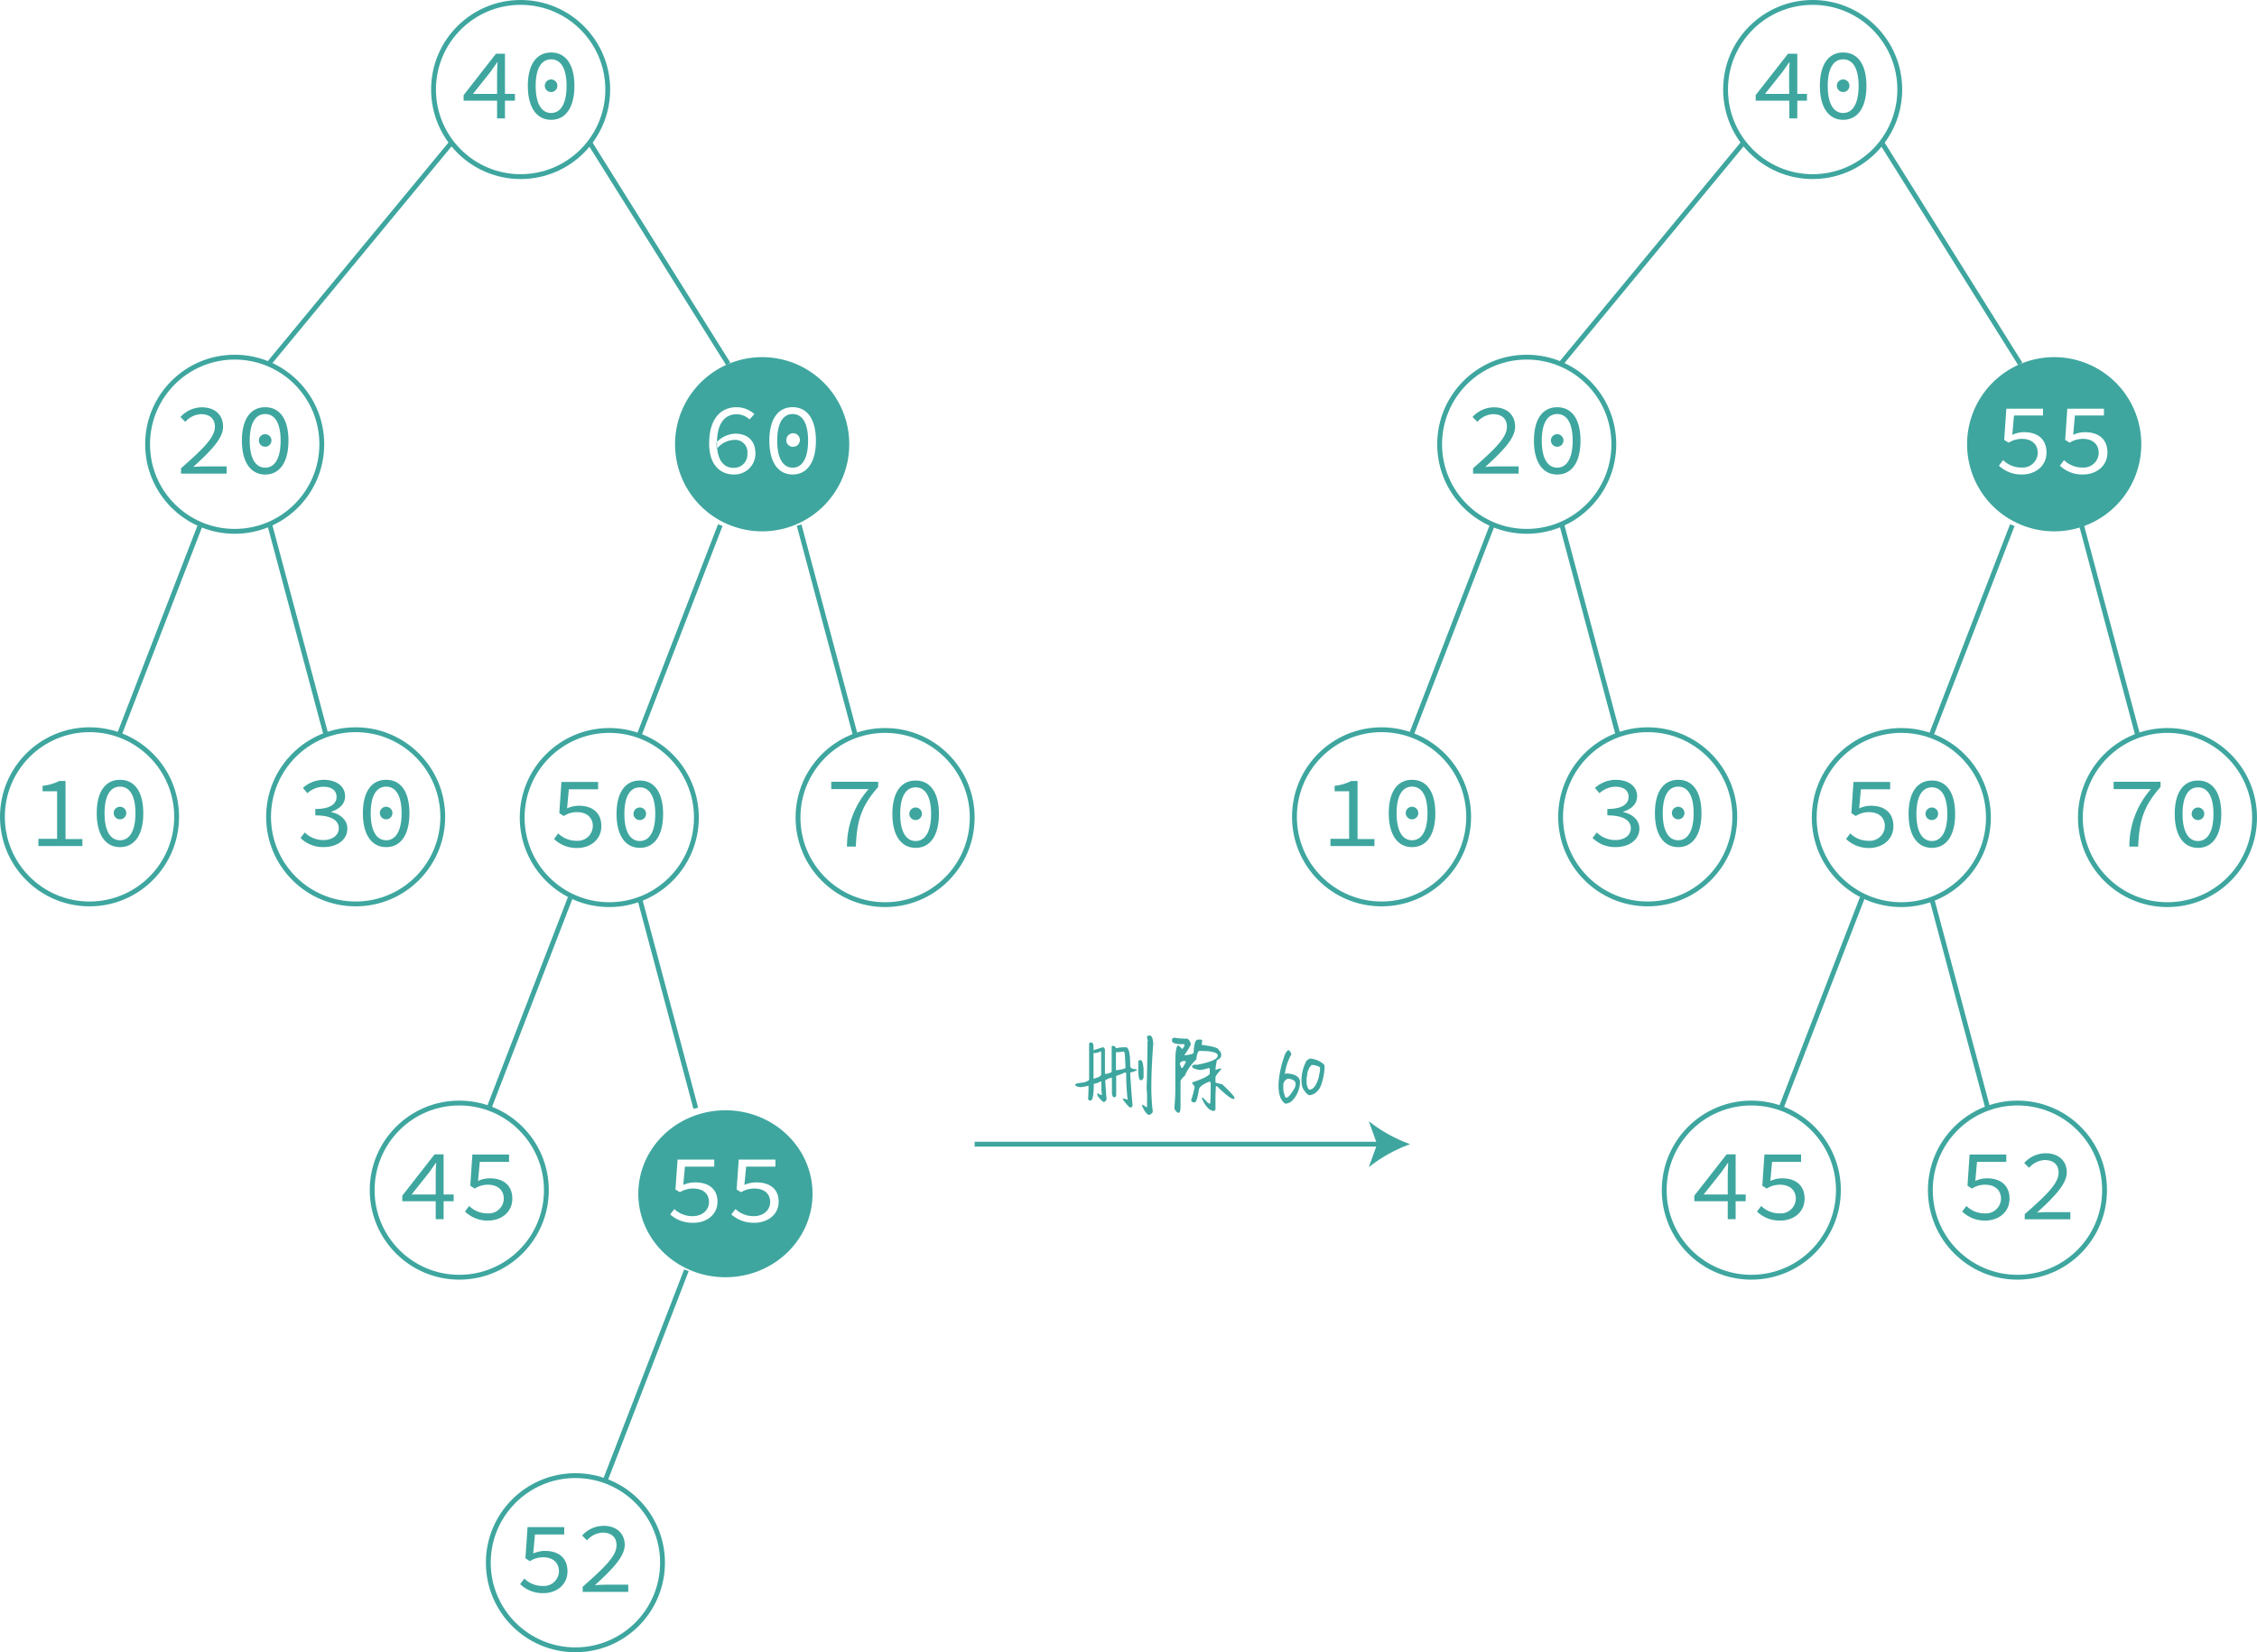 <svg id="图层_1" data-name="图层 1" xmlns="http://www.w3.org/2000/svg" viewBox="0 0 466.41 341.46"><defs><style>.cls-1{fill:none;stroke:#3ea69f;stroke-miterlimit:10;}.cls-2{fill:#3ea69f;}</style></defs><circle class="cls-1" cx="48.5" cy="91.81" r="18"/><path class="cls-2" d="M363,126.32c4.54-4,7-6.36,7-8.59,0-1.53-.93-2.6-2.9-2.6a4.61,4.61,0,0,0-3.21,1.59l-1-1a6,6,0,0,1,4.43-2c2.69,0,4.37,1.57,4.37,4s-2.52,5-6.16,8.31c.84-.06,1.7-.1,2.5-.1h4.39v1.49H363Z" transform="translate(-325.59 -29.54)"/><path class="cls-2" d="M375.58,120.61c0-4.5,1.83-6.91,4.81-6.91s4.81,2.41,4.81,6.91-1.83,7-4.81,7S375.58,125.06,375.58,120.61Zm8,0c0-3.85-1.32-5.5-3.19-5.5s-3.19,1.65-3.19,5.5,1.32,5.58,3.19,5.58S383.58,124.45,383.58,120.61Zm-4.49-.15a1.3,1.3,0,1,1,1.3,1.41A1.31,1.31,0,0,1,379.09,120.46Z" transform="translate(-325.59 -29.54)"/><circle class="cls-1" cx="18.5" cy="168.81" r="18"/><path class="cls-2" d="M333.53,202.9h3.86v-9.83h-3v-1.13a9.71,9.71,0,0,0,3.44-1h1.3v12h3.49v1.45h-9.09Z" transform="translate(-325.59 -29.54)"/><path class="cls-2" d="M345.58,197.61c0-4.5,1.83-6.91,4.81-6.91s4.81,2.41,4.81,6.91-1.83,7-4.81,7S345.58,202.06,345.58,197.61Zm8,0c0-3.85-1.32-5.5-3.19-5.5s-3.19,1.65-3.19,5.5,1.32,5.58,3.19,5.58S353.58,201.45,353.58,197.61Zm-4.49-.15a1.3,1.3,0,1,1,1.3,1.41A1.31,1.31,0,0,1,349.09,197.46Z" transform="translate(-325.59 -29.54)"/><circle class="cls-1" cx="73.5" cy="168.81" r="18"/><path class="cls-2" d="M387.69,202.71l.88-1.13a5.41,5.41,0,0,0,3.84,1.57c1.83,0,3.19-.94,3.19-2.44s-1.34-2.66-4.85-2.66v-1.32c3.17,0,4.39-1.1,4.39-2.5s-1.11-2.1-2.73-2.1a5,5,0,0,0-3.29,1.34l-.93-1.09a6.46,6.46,0,0,1,4.28-1.68c2.52,0,4.43,1.24,4.43,3.4,0,1.62-1.19,2.65-2.85,3.19v.09c1.78.37,3.32,1.55,3.32,3.4,0,2.37-2.19,3.82-4.85,3.82A6.54,6.54,0,0,1,387.69,202.71Z" transform="translate(-325.59 -29.54)"/><path class="cls-2" d="M400.58,197.61c0-4.5,1.83-6.91,4.81-6.91s4.81,2.41,4.81,6.91-1.83,7-4.81,7S400.58,202.06,400.58,197.61Zm8,0c0-3.85-1.32-5.5-3.19-5.5s-3.19,1.65-3.19,5.5,1.32,5.58,3.19,5.58S408.58,201.45,408.58,197.61Zm-4.49-.15a1.3,1.3,0,1,1,1.3,1.41A1.31,1.31,0,0,1,404.09,197.46Z" transform="translate(-325.59 -29.54)"/><circle class="cls-1" cx="107.59" cy="18.5" r="18"/><path class="cls-2" d="M428.31,44.82c0-.73.06-1.63.1-2.37h-.1c-.44.65-.93,1.3-1.37,1.95l-3.61,4.54H432v1.41H421.4V49.19l6.68-8.54h1.86V54h-1.63Z" transform="translate(-325.59 -29.54)"/><path class="cls-2" d="M434.67,47.3c0-4.49,1.83-6.91,4.81-6.91s4.81,2.42,4.81,6.91-1.83,7-4.81,7S434.67,51.75,434.67,47.3Zm8,0c0-3.84-1.32-5.5-3.19-5.5s-3.19,1.66-3.19,5.5,1.32,5.59,3.19,5.59S442.67,51.14,442.67,47.3Zm-4.49-.15a1.3,1.3,0,1,1,1.3,1.41A1.3,1.3,0,0,1,438.18,47.15Z" transform="translate(-325.59 -29.54)"/><line class="cls-1" x1="41.44" y1="108.37" x2="24.63" y2="151.88"/><circle class="cls-1" cx="125.91" cy="168.96" r="18"/><path class="cls-2" d="M440.08,202.93l.86-1.16a5.31,5.31,0,0,0,3.78,1.53,3.11,3.11,0,0,0,3.38-3c0-1.85-1.31-2.92-3.28-2.92a5,5,0,0,0-2.73.8l-.92-.59.44-6.45h7.58v1.52h-6.05l-.36,3.94a5.84,5.84,0,0,1,2.48-.54c2.56,0,4.6,1.3,4.6,4.2s-2.39,4.53-4.95,4.53A6.72,6.72,0,0,1,440.08,202.93Z" transform="translate(-325.59 -29.54)"/><path class="cls-2" d="M453,197.76c0-4.49,1.83-6.91,4.81-6.91s4.81,2.42,4.81,6.91-1.83,7-4.81,7S453,202.21,453,197.76Zm8,0c0-3.84-1.32-5.5-3.19-5.5s-3.19,1.66-3.19,5.5,1.32,5.59,3.19,5.59S461,201.6,461,197.76Zm-4.49-.15a1.3,1.3,0,1,1,1.3,1.41A1.3,1.3,0,0,1,456.5,197.61Z" transform="translate(-325.59 -29.54)"/><line class="cls-1" x1="148.85" y1="108.52" x2="132.04" y2="152.03"/><line class="cls-1" x1="55.73" y1="108.37" x2="67.37" y2="151.88"/><circle class="cls-1" cx="182.91" cy="168.96" r="18"/><path class="cls-2" d="M505.08,192.62h-7.71V191.1h9.7v1.08c-3.55,4-4.41,7.07-4.62,12.32h-1.83A17.9,17.9,0,0,1,505.08,192.62Z" transform="translate(-325.59 -29.54)"/><path class="cls-2" d="M510,197.76c0-4.49,1.83-6.91,4.81-6.91s4.81,2.42,4.81,6.91-1.83,7-4.81,7S510,202.21,510,197.76Zm8,0c0-3.84-1.32-5.5-3.19-5.5s-3.19,1.66-3.19,5.5,1.32,5.59,3.19,5.59S518,201.6,518,197.76Zm-4.49-.15a1.3,1.3,0,1,1,1.3,1.41A1.3,1.3,0,0,1,513.5,197.61Z" transform="translate(-325.59 -29.54)"/><line class="cls-1" x1="165.14" y1="108.52" x2="176.78" y2="152.03"/><circle class="cls-1" cx="447.91" cy="168.96" r="18"/><path class="cls-2" d="M770.08,192.62h-7.71V191.1h9.7v1.08c-3.55,4-4.41,7.07-4.62,12.32h-1.83A17.9,17.9,0,0,1,770.08,192.62Z" transform="translate(-325.59 -29.54)"/><path class="cls-2" d="M775,197.76c0-4.49,1.83-6.91,4.81-6.91s4.81,2.42,4.81,6.91-1.83,7-4.81,7S775,202.21,775,197.76Zm8,0c0-3.84-1.32-5.5-3.19-5.5s-3.19,1.66-3.19,5.5,1.32,5.59,3.19,5.59S783,201.6,783,197.76Zm-4.49-.15a1.3,1.3,0,1,1,1.3,1.41A1.3,1.3,0,0,1,778.5,197.61Z" transform="translate(-325.59 -29.54)"/><line class="cls-1" x1="430.14" y1="108.52" x2="441.78" y2="152.03"/><circle class="cls-1" cx="94.91" cy="245.96" r="18"/><path class="cls-2" d="M415.63,272.28c0-.73.06-1.64.1-2.37h-.1c-.44.65-.93,1.3-1.37,1.95l-3.61,4.54h8.69v1.4H408.72v-1.15l6.68-8.55h1.86v13.4h-1.63Z" transform="translate(-325.59 -29.54)"/><path class="cls-2" d="M421.68,279.93l.86-1.16a5.31,5.31,0,0,0,3.78,1.53,3.11,3.11,0,0,0,3.38-3c0-1.85-1.31-2.92-3.28-2.92a5,5,0,0,0-2.73.8l-.92-.59.44-6.45h7.58v1.52h-6.05l-.36,3.94a5.84,5.84,0,0,1,2.48-.54c2.56,0,4.6,1.3,4.6,4.2s-2.39,4.53-5,4.53A6.71,6.71,0,0,1,421.68,279.93Z" transform="translate(-325.59 -29.54)"/><path class="cls-2" d="M493.5,276.25c0,9.53-8.06,17.25-18,17.25s-18-7.72-18-17.25,8.06-17.25,18-17.25S493.5,266.72,493.5,276.25Zm-24.59,6c2.56,0,4.95-1.57,4.95-4.35s-2-4-4.6-4a6,6,0,0,0-2.48.52l.36-3.78h6.05v-1.45h-7.58l-.44,6.18.92.56a5.2,5.2,0,0,1,2.73-.76c2,0,3.28,1,3.28,2.79s-1.52,2.92-3.38,2.92a5.42,5.42,0,0,1-3.78-1.47l-.86,1.11A6.84,6.84,0,0,0,468.91,282.24Zm12.59,0c2.57,0,5-1.57,5-4.35s-2-4-4.6-4a6,6,0,0,0-2.48.52l.36-3.78h6.05v-1.45h-7.58l-.44,6.18.92.56a5.2,5.2,0,0,1,2.73-.76c2,0,3.28,1,3.28,2.79s-1.52,2.92-3.38,2.92a5.42,5.42,0,0,1-3.78-1.47l-.86,1.11A6.84,6.84,0,0,0,481.5,282.24Z" transform="translate(-325.59 -29.54)"/><line class="cls-1" x1="117.85" y1="185.52" x2="101.04" y2="229.03"/><circle class="cls-1" cx="118.91" cy="322.96" r="18"/><path class="cls-2" d="M433.08,356.93l.86-1.16a5.31,5.31,0,0,0,3.78,1.53,3.11,3.11,0,0,0,3.38-3c0-1.85-1.31-2.92-3.28-2.92a5,5,0,0,0-2.73.8l-.92-.59.44-6.45h7.58v1.52h-6.05l-.36,3.94a5.84,5.84,0,0,1,2.48-.54c2.56,0,4.6,1.3,4.6,4.2s-2.39,4.53-4.95,4.53A6.72,6.72,0,0,1,433.08,356.93Z" transform="translate(-325.59 -29.54)"/><path class="cls-2" d="M446,357.47c4.54-4,7-6.36,7-8.59,0-1.53-.93-2.6-2.9-2.6a4.58,4.58,0,0,0-3.21,1.6l-1-1a6,6,0,0,1,4.43-2c2.69,0,4.37,1.58,4.37,3.95s-2.52,5-6.16,8.31c.84-.06,1.7-.1,2.5-.1h4.39v1.49H446Z" transform="translate(-325.59 -29.54)"/><line class="cls-1" x1="141.85" y1="262.52" x2="125.04" y2="306.03"/><line class="cls-1" x1="132.14" y1="185.52" x2="143.78" y2="229.03"/><path class="cls-2" d="M501.09,121.35a18,18,0,1,1-18-18A18,18,0,0,1,501.09,121.35Zm-23.86,6.25a4.32,4.32,0,0,0,4.47-4.31c0-2.75-1.7-4.13-4.18-4.13a5.67,5.67,0,0,0-3.88,1.82l.06,1.37a4.69,4.69,0,0,1,3.51-1.89,2.54,2.54,0,0,1,2.83,2.83,2.77,2.77,0,0,1-2.81,2.94c-2.23,0-3.48-1.78-3.48-5.08,0-4.47,1.88-6,4.07-6a3.93,3.93,0,0,1,2.66,1.07l1-1.09a5.32,5.32,0,0,0-3.74-1.43c-2.92,0-5.6,2.08-5.6,7.45C472.11,125.46,474.31,127.6,477.23,127.6Zm12.16,0c3,0,4.81-2.54,4.81-7s-1.83-6.91-4.81-6.91-4.81,2.41-4.81,6.91S486.41,127.6,489.39,127.6Zm0-1.41c-1.87,0-3.19-1.74-3.19-5.58s1.32-5.5,3.19-5.5,3.19,1.65,3.19,5.5S491.26,126.19,489.39,126.19Zm0-4.32a1.4,1.4,0,1,0-1.3-1.41A1.31,1.31,0,0,0,489.39,121.87Z" transform="translate(-325.59 -29.54)"/><line class="cls-1" x1="93.32" y1="29.46" x2="55.5" y2="75.22"/><line class="cls-1" x1="121.86" y1="29.46" x2="150.5" y2="75.22"/><circle class="cls-1" cx="315.5" cy="91.81" r="18"/><path class="cls-2" d="M630,126.32c4.54-4,7-6.36,7-8.59,0-1.53-.93-2.6-2.9-2.6a4.61,4.61,0,0,0-3.21,1.59l-1-1a6,6,0,0,1,4.43-2c2.69,0,4.37,1.57,4.37,4s-2.52,5-6.16,8.31c.84-.06,1.7-.1,2.5-.1h4.39v1.49H630Z" transform="translate(-325.59 -29.54)"/><path class="cls-2" d="M642.58,120.61c0-4.5,1.83-6.91,4.81-6.91s4.81,2.41,4.81,6.91-1.83,7-4.81,7S642.58,125.06,642.58,120.61Zm8,0c0-3.85-1.32-5.5-3.19-5.5s-3.19,1.65-3.19,5.5,1.32,5.58,3.19,5.58S650.58,124.45,650.58,120.61Zm-4.49-.15a1.3,1.3,0,1,1,1.3,1.41A1.31,1.31,0,0,1,646.09,120.46Z" transform="translate(-325.59 -29.54)"/><circle class="cls-1" cx="285.5" cy="168.81" r="18"/><path class="cls-2" d="M600.53,202.9h3.86v-9.83h-3v-1.13a9.71,9.71,0,0,0,3.44-1h1.3v12h3.49v1.45h-9.09Z" transform="translate(-325.59 -29.54)"/><path class="cls-2" d="M612.58,197.61c0-4.5,1.83-6.91,4.81-6.91s4.81,2.41,4.81,6.91-1.83,7-4.81,7S612.58,202.06,612.58,197.61Zm8,0c0-3.85-1.32-5.5-3.19-5.5s-3.19,1.65-3.19,5.5,1.32,5.58,3.19,5.58S620.58,201.45,620.58,197.61Zm-4.49-.15a1.3,1.3,0,1,1,1.3,1.41A1.31,1.31,0,0,1,616.09,197.46Z" transform="translate(-325.59 -29.54)"/><circle class="cls-1" cx="340.5" cy="168.81" r="18"/><path class="cls-2" d="M654.69,202.71l.88-1.13a5.41,5.41,0,0,0,3.84,1.57c1.83,0,3.19-.94,3.19-2.44s-1.34-2.66-4.85-2.66v-1.32c3.17,0,4.39-1.1,4.39-2.5s-1.11-2.1-2.73-2.1a5,5,0,0,0-3.29,1.34l-.93-1.09a6.46,6.46,0,0,1,4.28-1.68c2.52,0,4.43,1.24,4.43,3.4,0,1.62-1.19,2.65-2.85,3.19v.09c1.78.37,3.32,1.55,3.32,3.4,0,2.37-2.19,3.82-4.85,3.82A6.54,6.54,0,0,1,654.69,202.71Z" transform="translate(-325.59 -29.54)"/><path class="cls-2" d="M667.58,197.61c0-4.5,1.83-6.91,4.81-6.91s4.81,2.41,4.81,6.91-1.83,7-4.81,7S667.58,202.06,667.58,197.61Zm8,0c0-3.85-1.32-5.5-3.19-5.5s-3.19,1.65-3.19,5.5,1.32,5.58,3.19,5.58S675.58,201.45,675.58,197.61Zm-4.49-.15a1.3,1.3,0,1,1,1.3,1.41A1.31,1.31,0,0,1,671.09,197.46Z" transform="translate(-325.59 -29.54)"/><circle class="cls-1" cx="374.59" cy="18.5" r="18"/><path class="cls-2" d="M695.31,44.82c0-.73.06-1.63.1-2.37h-.1c-.44.65-.93,1.3-1.37,1.95l-3.61,4.54H699v1.41H688.4V49.19l6.68-8.54H697V54h-1.64Z" transform="translate(-325.59 -29.54)"/><path class="cls-2" d="M701.67,47.3c0-4.49,1.83-6.91,4.81-6.91s4.81,2.42,4.81,6.91-1.83,7-4.81,7S701.67,51.75,701.67,47.3Zm8,0c0-3.84-1.32-5.5-3.19-5.5s-3.19,1.66-3.19,5.5,1.32,5.59,3.19,5.59S709.67,51.14,709.67,47.3Zm-4.49-.15a1.3,1.3,0,1,1,1.3,1.41A1.3,1.3,0,0,1,705.18,47.15Z" transform="translate(-325.59 -29.54)"/><line class="cls-1" x1="308.44" y1="108.37" x2="291.63" y2="151.88"/><circle class="cls-1" cx="392.91" cy="168.96" r="18"/><path class="cls-2" d="M707.08,202.93l.86-1.16a5.31,5.31,0,0,0,3.78,1.53,3.11,3.11,0,0,0,3.38-3c0-1.85-1.31-2.92-3.28-2.92a5,5,0,0,0-2.73.8l-.92-.59.44-6.45h7.58v1.52h-6.05l-.35,3.94a5.76,5.76,0,0,1,2.47-.54c2.56,0,4.6,1.3,4.6,4.2s-2.39,4.53-5,4.53A6.74,6.74,0,0,1,707.08,202.93Z" transform="translate(-325.59 -29.54)"/><path class="cls-2" d="M720,197.76c0-4.49,1.83-6.91,4.81-6.91s4.81,2.42,4.81,6.91-1.83,7-4.81,7S720,202.21,720,197.76Zm8,0c0-3.84-1.32-5.5-3.19-5.5s-3.19,1.66-3.19,5.5,1.32,5.59,3.19,5.59S728,201.6,728,197.76Zm-4.49-.15a1.3,1.3,0,1,1,1.3,1.41A1.3,1.3,0,0,1,723.5,197.61Z" transform="translate(-325.59 -29.54)"/><line class="cls-1" x1="415.85" y1="108.52" x2="399.04" y2="152.03"/><line class="cls-1" x1="322.73" y1="108.37" x2="334.37" y2="151.88"/><circle class="cls-1" cx="361.91" cy="245.96" r="18"/><path class="cls-2" d="M682.63,272.28c0-.73.06-1.64.1-2.37h-.1c-.44.65-.93,1.3-1.37,1.95l-3.61,4.54h8.69v1.4H675.72v-1.15l6.68-8.55h1.86v13.4h-1.63Z" transform="translate(-325.59 -29.54)"/><path class="cls-2" d="M688.68,279.93l.86-1.16a5.31,5.31,0,0,0,3.78,1.53,3.11,3.11,0,0,0,3.38-3c0-1.85-1.31-2.92-3.28-2.92a5,5,0,0,0-2.73.8l-.92-.59.44-6.45h7.58v1.52h-6l-.36,3.94a5.84,5.84,0,0,1,2.48-.54c2.56,0,4.6,1.3,4.6,4.2s-2.39,4.53-5,4.53A6.71,6.71,0,0,1,688.68,279.93Z" transform="translate(-325.59 -29.54)"/><circle class="cls-1" cx="416.91" cy="245.96" r="18"/><path class="cls-2" d="M731.08,279.93l.86-1.16a5.31,5.31,0,0,0,3.78,1.53,3.11,3.11,0,0,0,3.38-3c0-1.85-1.31-2.92-3.28-2.92a5,5,0,0,0-2.73.8l-.92-.59.44-6.45h7.58v1.52h-6.05l-.35,3.94a5.76,5.76,0,0,1,2.47-.54c2.56,0,4.6,1.3,4.6,4.2s-2.39,4.53-5,4.53A6.74,6.74,0,0,1,731.08,279.93Z" transform="translate(-325.59 -29.54)"/><path class="cls-2" d="M744,280.47c4.54-4,7-6.36,7-8.59,0-1.53-.92-2.6-2.89-2.6a4.58,4.58,0,0,0-3.21,1.6l-1-1a6,6,0,0,1,4.43-2c2.68,0,4.36,1.58,4.36,3.95s-2.51,5-6.15,8.31c.84-.06,1.7-.1,2.5-.1h4.39v1.49H744Z" transform="translate(-325.59 -29.54)"/><line class="cls-1" x1="384.85" y1="185.52" x2="368.04" y2="229.03"/><line class="cls-1" x1="399.14" y1="185.52" x2="410.78" y2="229.03"/><path class="cls-2" d="M768.09,121.35a18,18,0,1,1-18-18A18,18,0,0,1,768.09,121.35ZM743.5,127.6c2.56,0,5-1.64,5-4.54s-2-4.2-4.6-4.2a5.62,5.62,0,0,0-2.47.55l.35-4h6V114H740.2l-.44,6.45.92.58a5.05,5.05,0,0,1,2.73-.79c2,0,3.28,1.07,3.28,2.92a3.11,3.11,0,0,1-3.38,3,5.31,5.31,0,0,1-3.78-1.53l-.86,1.15A6.7,6.7,0,0,0,743.5,127.6Zm12.59,0c2.57,0,5-1.64,5-4.54s-2-4.2-4.6-4.2a5.7,5.7,0,0,0-2.48.55l.36-4h6V114H752.8l-.44,6.45.92.58a5.05,5.05,0,0,1,2.73-.79c2,0,3.28,1.07,3.28,2.92a3.11,3.11,0,0,1-3.38,3,5.31,5.31,0,0,1-3.78-1.53l-.86,1.15A6.67,6.67,0,0,0,756.09,127.6Z" transform="translate(-325.59 -29.54)"/><line class="cls-1" x1="360.32" y1="29.46" x2="322.5" y2="75.22"/><line class="cls-1" x1="388.86" y1="29.46" x2="417.5" y2="75.22"/><line class="cls-1" x1="201.41" y1="236.46" x2="285.37" y2="236.46"/><path class="cls-2" d="M617,266a30.1,30.1,0,0,0-8.55,4.76l1.72-4.76-1.72-4.75A30.31,30.31,0,0,0,617,266Z" transform="translate(-325.59 -29.54)"/><path class="cls-2" d="M550.89,245h.29c.26.09.39.38.39.88v.7l1.87-.6h.1q.16,0,.39.39v4.92q0,.21.21.21c.78-.19,1.18-.35,1.18-.49v-5.13c0-.13.08-.19.19-.19h.3s.2.16.49.49a5.41,5.41,0,0,1,1.38-.2h.59c.59,0,.88,1.28.88,3.84,0,.46.43.69,1.28.69l.11.2a5.06,5.06,0,0,1-1.39.49c.07,1.68.23,4,.49,6.79-.09.27-.19.4-.29.4H559a10,10,0,0,1-1.38-1.68v-.2l1,.3a44.19,44.19,0,0,1-.3-4.82v-.59c0-.13-.1-.2-.3-.2a14.23,14.23,0,0,1-1.77.69V256q0,.15-.3.3h-.19c-.17,0-.3-.26-.39-.79v-3.25a2.67,2.67,0,0,0-1.39.59q.21,3.34.3,3.84a1,1,0,0,1-.49.59h-.2c-.81-.69-1.24-1.25-1.28-1.67l.2-.1.49.3h.3l-.1-1v-1.58c0-.13-.07-.19-.2-.19a3.66,3.66,0,0,1-1.38.49c0,2.3-.22,3.45-.68,3.45h-.2c-.09,0-.19-.1-.29-.3.06-1.1.09-2,.09-2.56v-.19a14.38,14.38,0,0,1-1.67.29c-.72-.09-1.08-.25-1.08-.5s.62-.35,1.87-.49c.64-.24,1-.44,1-.58v-7.09C550.63,245.17,550.73,245,550.89,245Zm1.18,2.16h-.5v5.32c1.06-.28,1.58-.57,1.58-.89V247l-.1-.21A1.89,1.89,0,0,1,552.07,247.13Zm4.82-.19h-.5c-.13,0-.19.08-.19.19v3.55h.19c1.19-.17,1.78-.34,1.78-.49q-.09-3.36-.3-3.36Zm4.23,1.67h.2c.29,0,.49.59.59,1.77V252a.85.85,0,0,1-.39.78h-.2c-.28,0-.45-.56-.5-1.67v-2.16Q560.82,248.76,561.12,248.61Zm2-5.12c.46,0,.72.56.79,1.67q-.39,5.28-.39,8.56a41.77,41.77,0,0,0,.29,5.52q0,.31-.69.69c-.46,0-1-.66-1.57-2l.2-.09.78.49h.1v-1.58a16.6,16.6,0,0,0-.1-2.36c.07-.74.13-4,.2-9.75h.09a2.45,2.45,0,0,1-.19-1Z" transform="translate(-325.59 -29.54)"/><path class="cls-2" d="M568.21,244a16.4,16.4,0,0,0,2.75.2,1.41,1.41,0,0,1,.69,1.28,15.46,15.46,0,0,1-1.28,2.07v.09c1.25-.13,1.88-.32,1.88-.58.08-1.78.38-2.67.88-2.67h.68a.2.2,0,0,1,.2.21l-.09.88c2.36.29,3.54.65,3.54,1.09a1.13,1.13,0,0,1,.49.88v.19c0,.41-.3.74-.88,1a12.76,12.76,0,0,0-.3,2h.1a4.26,4.26,0,0,1,1.08-.3v.2c-.79.84-1.18,1.4-1.18,1.68v1q0,.13,1.38.39c1.7,1.6,2.56,2.55,2.56,2.86,0,.13-.07.19-.2.19q-.76,0-3.44-2.65h-.2c-.07,1-.1,1.71-.1,2.16v2.66q0,.13-.3.3c-.92,0-1.77-.89-2.55-2.66.06,0,.09,0,.09-.1.16,0,.52.33,1.09,1l.49.3c0-.07,0-.1.1-.1q.09-2.12.09-3.15v-1.09l-.19-.28c-1.51.56-2.27,1.18-2.27,1.86-.27,1.64-.56,2.46-.88,2.46s-.69-.16-.69-.49a20.8,20.8,0,0,0,.69-2.56v-.29c-.33-.35-.49-.61-.49-.79,2.11-.7,3.32-1.3,3.64-1.77v-1c0-.13-.1-.19-.3-.19a7.32,7.32,0,0,1-1.77.39c-1-.18-1.57-.41-1.57-.69v-.1c0-.09.1-.19.3-.29H573c2.82-.55,4.23-1.17,4.23-1.88v-.19c-.25-.53-1.49-.79-3.74-.79q-.48,0-.69,1.77a9.8,9.8,0,0,0-2.36,3.35c-.59.52-.89.92-.89,1.19v5c0,1-.13,1.48-.39,1.48h-.1a1.4,1.4,0,0,1-.78-1c.13-1.54.19-2.79.19-3.74v-5.42c0-2.48.2-3.73.59-3.73h.1q.1,0,.69.69c.1,0,.26-.2.49-.59v-.4h-.69c-1.07,0-1.69-.19-1.86-.59v-.39Q567.82,244.13,568.21,244Zm1.18,5.42a3.6,3.6,0,0,1,.29.79h.3a7.47,7.47,0,0,0,.69-1.28l-.2-.11h-.3A.83.83,0,0,0,569.39,249.4Z" transform="translate(-325.59 -29.54)"/><path class="cls-2" d="M591.19,257.64c-.93-.65-1.39-1.88-1.39-3.69v-.49a21.22,21.22,0,0,1,1.39-6.15c.29-.5.51-.74.65-.74s.4.26.59.74v.16a11,11,0,0,0-1.32,4h.08l.42-.08c1.75.14,2.62.74,2.62,1.8v.25a5.76,5.76,0,0,1-1.73,3.69A2.32,2.32,0,0,1,591.19,257.64Zm.17-1.23c.44,0,1-.68,1.79-2.05a2.84,2.84,0,0,0,.18-.74v-.08c0-.49-.36-.82-1.07-1v-.09a.51.51,0,0,1-.24.09l-.18-.09a1.37,1.37,0,0,0-1.05,1.32v1.06C591,255.89,591.2,256.41,591.36,256.41Z" transform="translate(-325.59 -29.54)"/><path class="cls-2" d="M596.26,255.88c-.4,0-.89-.49-1.48-1.48a4.82,4.82,0,0,1-.23-1.31,8.39,8.39,0,0,1,1.05-4.35l.58-.41h.34a4.77,4.77,0,0,1,2.7,1.23l.09.41v.17a12.31,12.31,0,0,1-.82,3.93,3.57,3.57,0,0,1-1.4,1.56A3.23,3.23,0,0,1,596.26,255.88Zm-.08-1.15c.78,0,1.41-.82,1.9-2.45l.32-1.65-.09-.17a.57.57,0,0,0,.09-.32,3,3,0,0,0-1.72-.5h-.08a3.56,3.56,0,0,0-.91,2.55l-.17.09.08.15v1C595.75,254.29,596,254.73,596.18,254.73Z" transform="translate(-325.59 -29.54)"/></svg>
